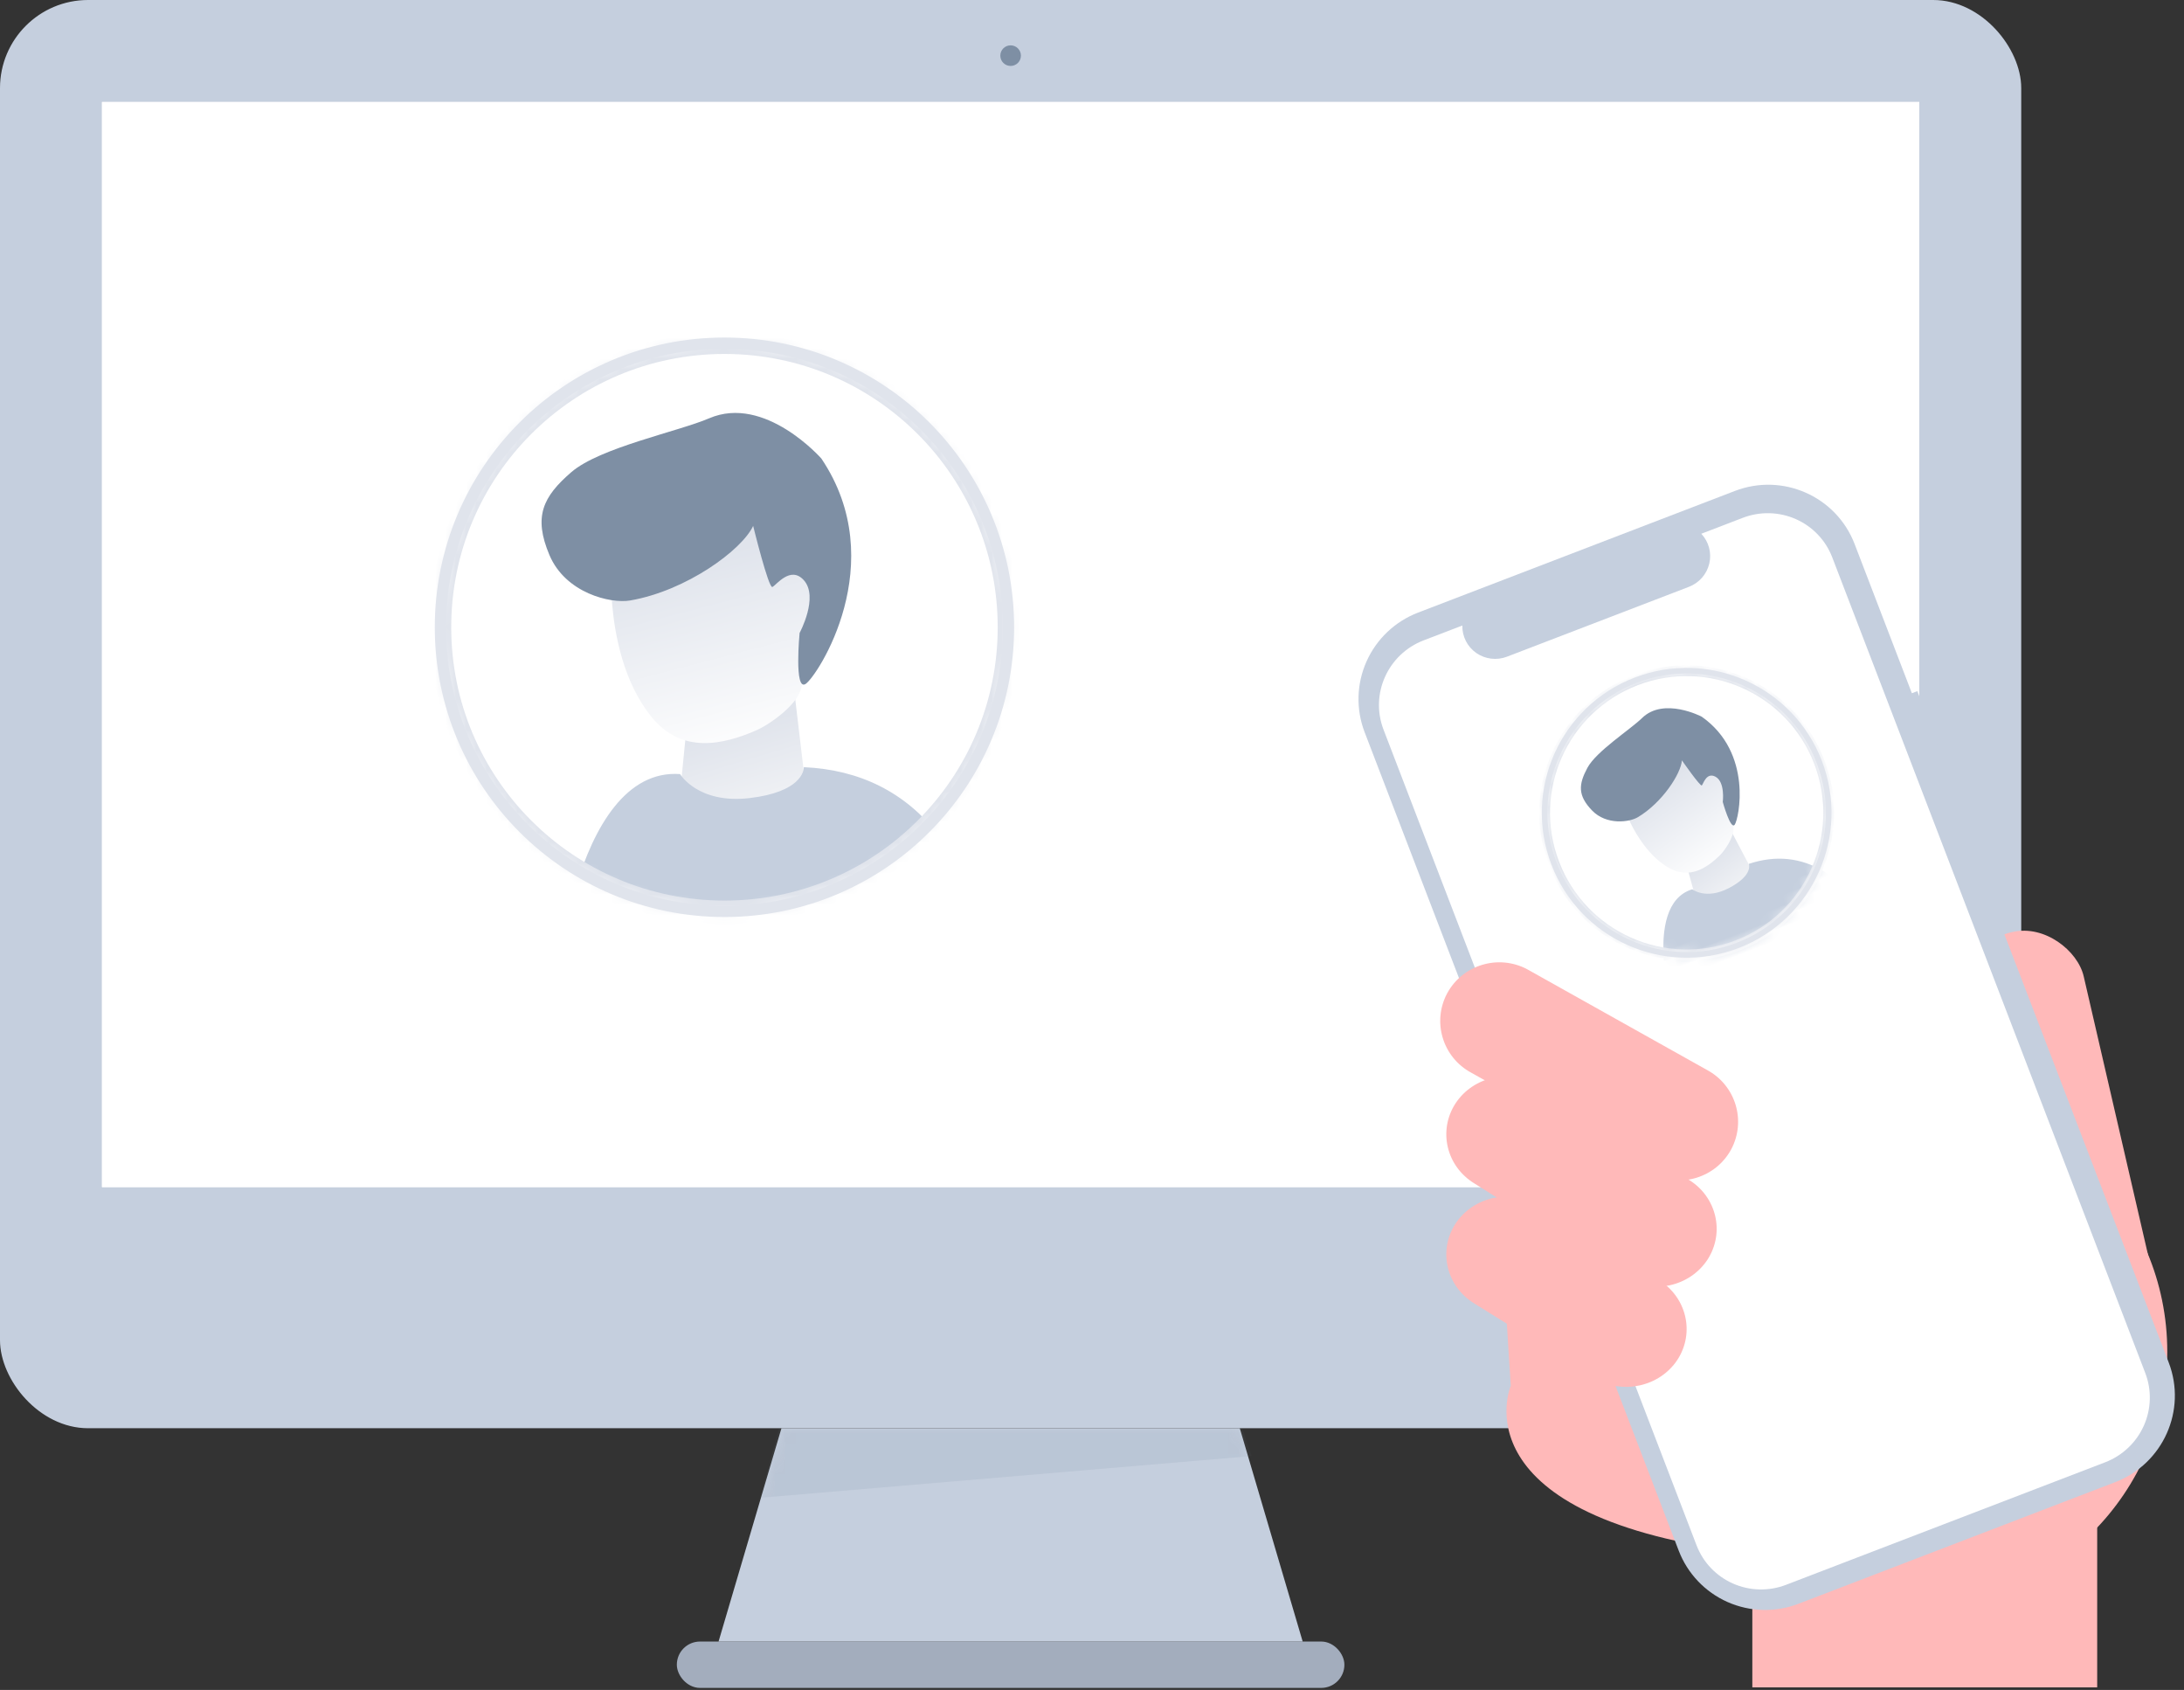 <?xml version="1.0" encoding="UTF-8"?>
<svg width="212px" height="164px" viewBox="0 0 212 164" version="1.1" xmlns="http://www.w3.org/2000/svg" xmlns:xlink="http://www.w3.org/1999/xlink">
    <rect x="0" y="0" width="212" height="164" fill="#333333" stroke="none"/>
    <!-- Generator: Sketch 63.1 (92452) - https://sketch.com -->
    <title>Webapp_personalizable</title>
    <desc>Created with Sketch.</desc>
    <defs>
        <polygon id="path-1" points="6.106 0 50.594 0 56.7 20.7 0 20.7"></polygon>
        <rect id="path-3" x="9.9" y="9.9" width="176.4" height="105.3"></rect>
        <circle id="path-5" cx="27.573" cy="27.573" r="27.573"></circle>
        <linearGradient x1="48.983%" y1="-1.699%" x2="52.021%" y2="51.877%" id="linearGradient-7">
            <stop stop-color="#5DBBF7" offset="0%"></stop>
            <stop stop-color="#4499CE" offset="100%"></stop>
        </linearGradient>
        <linearGradient x1="72.343%" y1="97.997%" x2="50%" y2="24.605%" id="linearGradient-8">
            <stop stop-color="#F4F5F7" offset="0%"></stop>
            <stop stop-color="#E0E4EC" offset="100%"></stop>
        </linearGradient>
        <linearGradient x1="66.385%" y1="100%" x2="50%" y2="23.545%" id="linearGradient-9">
            <stop stop-color="#FFFFFF" offset="0%"></stop>
            <stop stop-color="#E0E4EC" offset="100%"></stop>
        </linearGradient>
        <circle id="path-10" cx="27.838" cy="27.696" r="27.573"></circle>
        <circle id="path-12" cx="13.786" cy="13.786" r="13.786"></circle>
        <linearGradient x1="48.983%" y1="-1.699%" x2="52.021%" y2="51.877%" id="linearGradient-14">
            <stop stop-color="#5DBBF7" offset="0%"></stop>
            <stop stop-color="#4499CE" offset="100%"></stop>
        </linearGradient>
        <linearGradient x1="72.343%" y1="97.997%" x2="50%" y2="24.605%" id="linearGradient-15">
            <stop stop-color="#F4F5F7" offset="0%"></stop>
            <stop stop-color="#E0E4EC" offset="100%"></stop>
        </linearGradient>
        <linearGradient x1="66.385%" y1="100%" x2="50%" y2="23.545%" id="linearGradient-16">
            <stop stop-color="#FFFFFF" offset="0%"></stop>
            <stop stop-color="#E0E4EC" offset="100%"></stop>
        </linearGradient>
        <circle id="path-17" cx="13.919" cy="13.848" r="13.786"></circle>
    </defs>
    <g id="Planes---HACER-LO-ULTIMO" stroke="none" stroke-width="1" fill="none" fill-rule="evenodd">
        <g id="Planes" transform="translate(-612, -452)">
            <g id="Webapp_personalizable" transform="translate(612, 452)">
                <g id="Group-14">
                    <rect id="Substrate" stroke="#A3ADBD" stroke-width="0.9" fill="#A3ADBD" x="66.15" y="159.75" width="63.9" height="3.6" rx="1.8"></rect>
                    <g id="Leg-Mask" transform="translate(69.75, 138.6)">
                        <mask id="mask-2" fill="white">
                            <use xlink:href="#path-1"></use>
                        </mask>
                        <use id="Mask" fill="#C5CFDE" xlink:href="#path-1"></use>
                        <polygon id="Path-2" fill="#7E8FA4" opacity="0.38" mask="url(#mask-2)" points="5.85 0 50.85 0 51.75 2.7 4.05 6.75"></polygon>
                    </g>
                    <rect id="Mac-Form" stroke="#C5CFDE" stroke-width="0.9" fill="#C5CFDE" x="0.45" y="0.45" width="195.3" height="137.7" rx="8.1"></rect>
                    <rect id="Screen-Form" stroke="#C5CFDE" stroke-width="0.9" fill="#FFFFFF" x="9.45" y="9.45" width="177.3" height="106.2"></rect>
                    <mask id="mask-4" fill="white">
                        <use xlink:href="#path-3"></use>
                    </mask>
                    <use id="Mask" fill="#FFFFFF" xlink:href="#path-3"></use>
                    <circle id="Apple-Logo" stroke="#C5CFDE" stroke-width="0.9" fill="#F5F6FA" mask="url(#mask-4)" cx="98.1" cy="126.9" r="4.05"></circle>
                </g>
                <circle id="Camera" fill="#7E8FA4" cx="98.1" cy="5.4" r="1"></circle>
                <g id="Group-68" transform="translate(42.15, 33.1)">
                    <g id="Group-66-Copy" transform="translate(87, 10)" fill-rule="nonzero">
                        <path d="M17.5,91.38 C17.5,91.38 11.992,104.227 40.948,107.655 L40.948,120.646 L74.423,120.646 L74.423,86.245 L17.075,84.682 L17.5,91.38 Z" id="Path" fill="#FFB9B9"></path>
                        <circle id="Oval" fill="#FFB9B9" cx="56.441" cy="88.084" r="24.786"></circle>
                        <rect id="Rectangle" fill="#FFB9B9" transform="translate(71.28, 69.616) rotate(-13.01) translate(-71.28, -69.616) " x="65.448" y="46.774" width="11.664" height="45.684" rx="5.754"></rect>
                        <g id="Group-63" transform="translate(43.005, 58.803) rotate(-21) translate(-43.005, -58.803) translate(17.005, 6.803)">
                            <path d="M51.516,24.484 L50.948,24.484 L50.948,8.976 C50.948,4.019 46.919,-8.8402885e-13 41.948,-8.8402885e-13 L9.001,-8.8402885e-13 C6.613,-8.8402885e-13 4.324,0.946 2.636,2.629 C0.948,4.312 2.21007213e-13,6.595 2.21007213e-13,8.976 L2.21007213e-13,94.056 C2.21007213e-13,96.437 0.948,98.72 2.636,100.403 C4.324,102.086 6.613,103.032 9.001,103.032 L41.948,103.032 C46.919,103.032 50.948,99.013 50.948,94.056 L50.948,35.523 L51.516,35.523 L51.516,24.484 Z" id="Path-Copy-4" fill="#C5CFDE"></path>
                            <path d="M37.411,2.71 C37.813,3.69 37.698,4.804 37.103,5.683 C36.509,6.561 35.513,7.088 34.447,7.088 L15.529,7.088 C14.463,7.088 13.467,6.561 12.872,5.683 C12.278,4.804 12.163,3.69 12.565,2.71 L8.539,2.71 C4.818,2.71 1.802,5.705 1.802,9.4 L1.802,94.191 C1.802,95.966 2.512,97.667 3.775,98.922 C5.039,100.177 6.752,100.882 8.539,100.882 L41.721,100.882 C43.508,100.882 45.221,100.177 46.485,98.922 C47.748,97.667 48.458,95.966 48.458,94.191 L48.458,9.4 C48.458,7.625 47.748,5.924 46.485,4.669 C45.221,3.414 43.508,2.71 41.721,2.71 L37.411,2.71 Z" id="Path-Copy-8" fill="#FFFFFF"></path>
                        </g>
                        <g id="Group-65" transform="translate(10.044, 48.718)" fill="#FFB9B9">
                            <path d="M28.285,20.672 L28.285,20.672 C26.593,23.326 23.062,24.124 20.382,22.458 L3.644,11.486 C0.974,9.804 0.171,6.293 1.847,3.628 L1.847,3.628 C3.539,0.974 7.07,0.176 9.75,1.842 L26.488,12.814 C29.158,14.496 29.961,18.007 28.285,20.672 L28.285,20.672 Z" id="Path" transform="translate(15.066, 12.15) rotate(-4) translate(-15.066, -12.15) "></path>
                            <path d="M23.631,40.144 L23.631,40.144 C21.901,42.766 18.29,43.554 15.549,41.909 L3.931,34.684 C1.2,33.023 0.38,29.556 2.094,26.924 L2.094,26.924 C3.827,24.298 7.444,23.512 10.186,25.165 L21.804,32.39 C24.527,34.054 25.343,37.516 23.631,40.144 Z" id="Path"></path>
                            <path d="M26.55,30.424 L26.55,30.424 C24.828,33.046 21.233,33.835 18.505,32.188 L3.919,23.023 C1.2,21.362 0.383,17.894 2.09,15.262 L2.09,15.262 C3.813,12.637 7.41,11.849 10.139,13.497 L24.725,22.662 C27.442,24.325 28.258,27.793 26.55,30.424 L26.55,30.424 Z" id="Path"></path>
                        </g>
                    </g>
                    <g id="Group-Copy-9" transform="translate(0.6, 0.2)">
                        <g id="Group-Copy-6">
                            <mask id="mask-6" fill="white">
                                <use xlink:href="#path-5"></use>
                            </mask>
                            <use id="Mask" stroke="#E0E4EC" stroke-width="1.088" fill="#FFFFFF" xlink:href="#path-5"></use>
                            <g id="Group-Copy-2" mask="url(#mask-6)">
                                <g transform="translate(-0.265, -0.124)">
                                    <path d="M14.84,101.508 C14.84,101.508 12.215,79.227 11.653,73.466 C11.409,70.967 12.072,63.57 12.072,63.57 C13.121,61.568 12.927,65.104 15.024,65.938 L21.491,68.273 L19.743,101.508 C19.743,101.508 19.321,106.977 21.491,109.347 C25.663,113.901 16.269,123.695 15.024,114.684 C14.658,112.032 14.315,106.413 14.84,105.579 C15.364,104.912 14.84,101.508 14.84,101.508 Z" id="Fill-1" stroke="none" fill="#F6B690" fill-rule="evenodd"></path>
                                    <path d="M45.706,96.168 C45.706,96.168 43.082,73.887 42.52,68.126 C42.276,65.628 42.939,58.23 42.939,58.23 C43.988,56.228 43.794,59.764 45.891,60.598 L52.358,62.933 L50.61,96.168 C50.61,96.168 50.188,101.637 52.358,104.007 C56.529,108.561 47.136,118.355 45.891,109.344 C45.524,106.692 45.182,101.073 45.706,100.239 C46.231,99.572 45.706,96.168 45.706,96.168 Z" id="Fill-1-Copy" stroke="none" fill="#F6B690" fill-rule="evenodd"></path>
                                    <path d="M50.1,169.429 L42.349,169.429 L29.052,116.126 L29.128,169.429 L20.846,169.429 C20.846,169.429 9.666,107.456 17.188,92 L45.085,92 C45.161,92.076 46.225,103.385 50.1,169.429 Z" id="Fill-2" stroke="none" fill="url(#linearGradient-7)" fill-rule="evenodd"></path>
                                    <polygon id="Fill-3" stroke="none" fill="url(#linearGradient-8)" fill-rule="evenodd" points="34.66 34.263 36.16 46.945 23.216 46.945 24.18 37.19"></polygon>
                                    <path d="M23.531,41.943 C23.531,41.943 25.241,44.848 30.246,44.275 C35.251,43.702 35.555,41.624 35.545,41.272 C46.494,41.776 53.005,50.062 55.078,66.132 L45.16,66.132 C46.162,80.151 46.162,89.997 45.16,95.672 L15.896,95.672 L18.142,70.269 L11.743,66.132 C10.908,63.963 13.092,41.192 23.531,41.943 Z" id="Fill-4" stroke="none" fill="#C5CFDE" fill-rule="evenodd"></path>
                                    <path d="M35.242,33.763 C34.792,35.27 32.313,37.102 30.845,37.734 C27.726,39.074 23.692,40.041 20.744,36.38 C18.045,33.05 17.207,28.483 16.941,25.531 C16.736,23.757 17.553,22.091 18.917,20.958 C22.013,18.532 27.758,14.419 29.065,14.953 C30.242,15.432 33.818,19.042 36.089,21.352 C37.302,22.692 37.729,24.48 37.358,26.173 L35.242,33.763 Z" id="Fill-8" stroke="none" fill="url(#linearGradient-9)" fill-rule="evenodd"></path>
                                    <path d="M30.624,17.86 C30.624,17.86 32.121,23.944 32.489,23.785 C32.858,23.627 34.236,21.696 35.531,23.116 C37.026,24.756 35.132,28.248 35.132,28.248 C35.132,28.248 34.588,33.901 35.707,33.202 C36.827,32.502 44.079,21.469 37.246,11.324 C37.246,11.324 31.772,5.086 26.349,7.418 C23.373,8.698 15.734,10.256 12.968,12.647 C10.202,15.037 9.279,16.964 10.846,20.681 C12.413,24.397 16.801,25.421 18.679,25.097 C24.153,24.154 29.539,20.19 30.624,17.86 Z" id="Fill-9" stroke="none" fill="#7E8FA4" fill-rule="evenodd"></path>
                                    <mask id="mask-11" fill="white">
                                        <use xlink:href="#path-10"></use>
                                    </mask>
                                    <use id="Mask" stroke="#E0E4EC" stroke-width="2.1" fill="none" xlink:href="#path-10"></use>
                                </g>
                            </g>
                        </g>
                    </g>
                </g>
                <g id="Group-Copy-9" transform="translate(164, 79) rotate(-21) translate(-164, -79) translate(150, 65)">
                    <g id="Group-Copy-6">
                        <mask id="mask-13" fill="white">
                            <use xlink:href="#path-12"></use>
                        </mask>
                        <use id="Mask" stroke="#E0E4EC" stroke-width="0.544" fill="#FFFFFF" xlink:href="#path-12"></use>
                        <g id="Group-Copy-2" mask="url(#mask-13)">
                            <g transform="translate(-0.132, -0.062)">
                                <path d="M7.42,50.754 C7.42,50.754 6.107,39.613 5.826,36.733 C5.705,35.484 6.036,31.785 6.036,31.785 C6.56,30.784 6.463,32.552 7.512,32.969 L10.746,34.137 L9.872,50.754 C9.872,50.754 9.66,53.489 10.746,54.673 C12.831,56.95 8.135,61.847 7.512,57.342 C7.329,56.016 7.158,53.206 7.42,52.79 C7.682,52.456 7.42,50.754 7.42,50.754 Z" id="Fill-1" stroke="none" fill="#F6B690" fill-rule="evenodd"></path>
                                <path d="M22.853,48.084 C22.853,48.084 21.541,36.943 21.26,34.063 C21.138,32.814 21.469,29.115 21.469,29.115 C21.994,28.114 21.897,29.882 22.945,30.299 L26.179,31.467 L25.305,48.084 C25.305,48.084 25.094,50.819 26.179,52.003 C28.265,54.28 23.568,59.177 22.945,54.672 C22.762,53.346 22.591,50.537 22.853,50.12 C23.115,49.786 22.853,48.084 22.853,48.084 Z" id="Fill-1-Copy" stroke="none" fill="#F6B690" fill-rule="evenodd"></path>
                                <path d="M25.05,84.714 L21.175,84.714 L14.526,58.063 L14.564,84.714 L10.423,84.714 C10.423,84.714 4.833,53.728 8.594,46 L22.542,46 C22.58,46.038 23.112,51.692 25.05,84.714 Z" id="Fill-2" stroke="none" fill="url(#linearGradient-14)" fill-rule="evenodd"></path>
                                <polygon id="Fill-3" stroke="none" fill="url(#linearGradient-15)" fill-rule="evenodd" points="17.33 17.131 18.08 23.472 11.608 23.472 12.09 18.595"></polygon>
                                <path d="M11.766,20.972 C11.766,20.972 12.621,22.424 15.123,22.138 C17.626,21.851 17.777,20.812 17.772,20.636 C23.247,20.888 26.502,25.031 27.539,33.066 L22.58,33.066 C23.081,40.075 23.081,44.999 22.58,47.836 L7.948,47.836 L9.071,35.134 L5.871,33.066 C5.454,31.982 6.546,20.596 11.766,20.972 Z" id="Fill-4" stroke="none" fill="#C5CFDE" fill-rule="evenodd"></path>
                                <path d="M17.621,16.882 C17.396,17.635 16.157,18.551 15.423,18.867 C13.863,19.537 11.846,20.021 10.372,18.19 C9.022,16.525 8.604,14.241 8.47,12.765 C8.368,11.878 8.776,11.046 9.459,10.479 C11.007,9.266 13.879,7.21 14.533,7.476 C15.121,7.716 16.909,9.521 18.044,10.676 C18.651,11.346 18.865,12.24 18.679,13.086 L17.621,16.882 Z" id="Fill-8" stroke="none" fill="url(#linearGradient-16)" fill-rule="evenodd"></path>
                                <path d="M15.312,8.93 C15.312,8.93 16.06,11.972 16.245,11.893 C16.429,11.814 17.118,10.848 17.765,11.558 C18.513,12.378 17.566,14.124 17.566,14.124 C17.566,14.124 17.294,16.95 17.854,16.601 C18.414,16.251 22.04,10.734 18.623,5.662 C18.623,5.662 15.886,2.543 13.175,3.709 C11.687,4.349 7.867,5.128 6.484,6.323 C5.101,7.519 4.639,8.482 5.423,10.34 C6.206,12.199 8.4,12.711 9.339,12.549 C12.076,12.077 14.769,10.095 15.312,8.93 Z" id="Fill-9" stroke="none" fill="#7E8FA4" fill-rule="evenodd"></path>
                                <mask id="mask-18" fill="white">
                                    <use xlink:href="#path-17"></use>
                                </mask>
                                <use id="Mask" stroke="#E0E4EC" stroke-width="1.05" fill="none" xlink:href="#path-17"></use>
                            </g>
                        </g>
                    </g>
                </g>
            </g>
        </g>
    </g>
</svg>